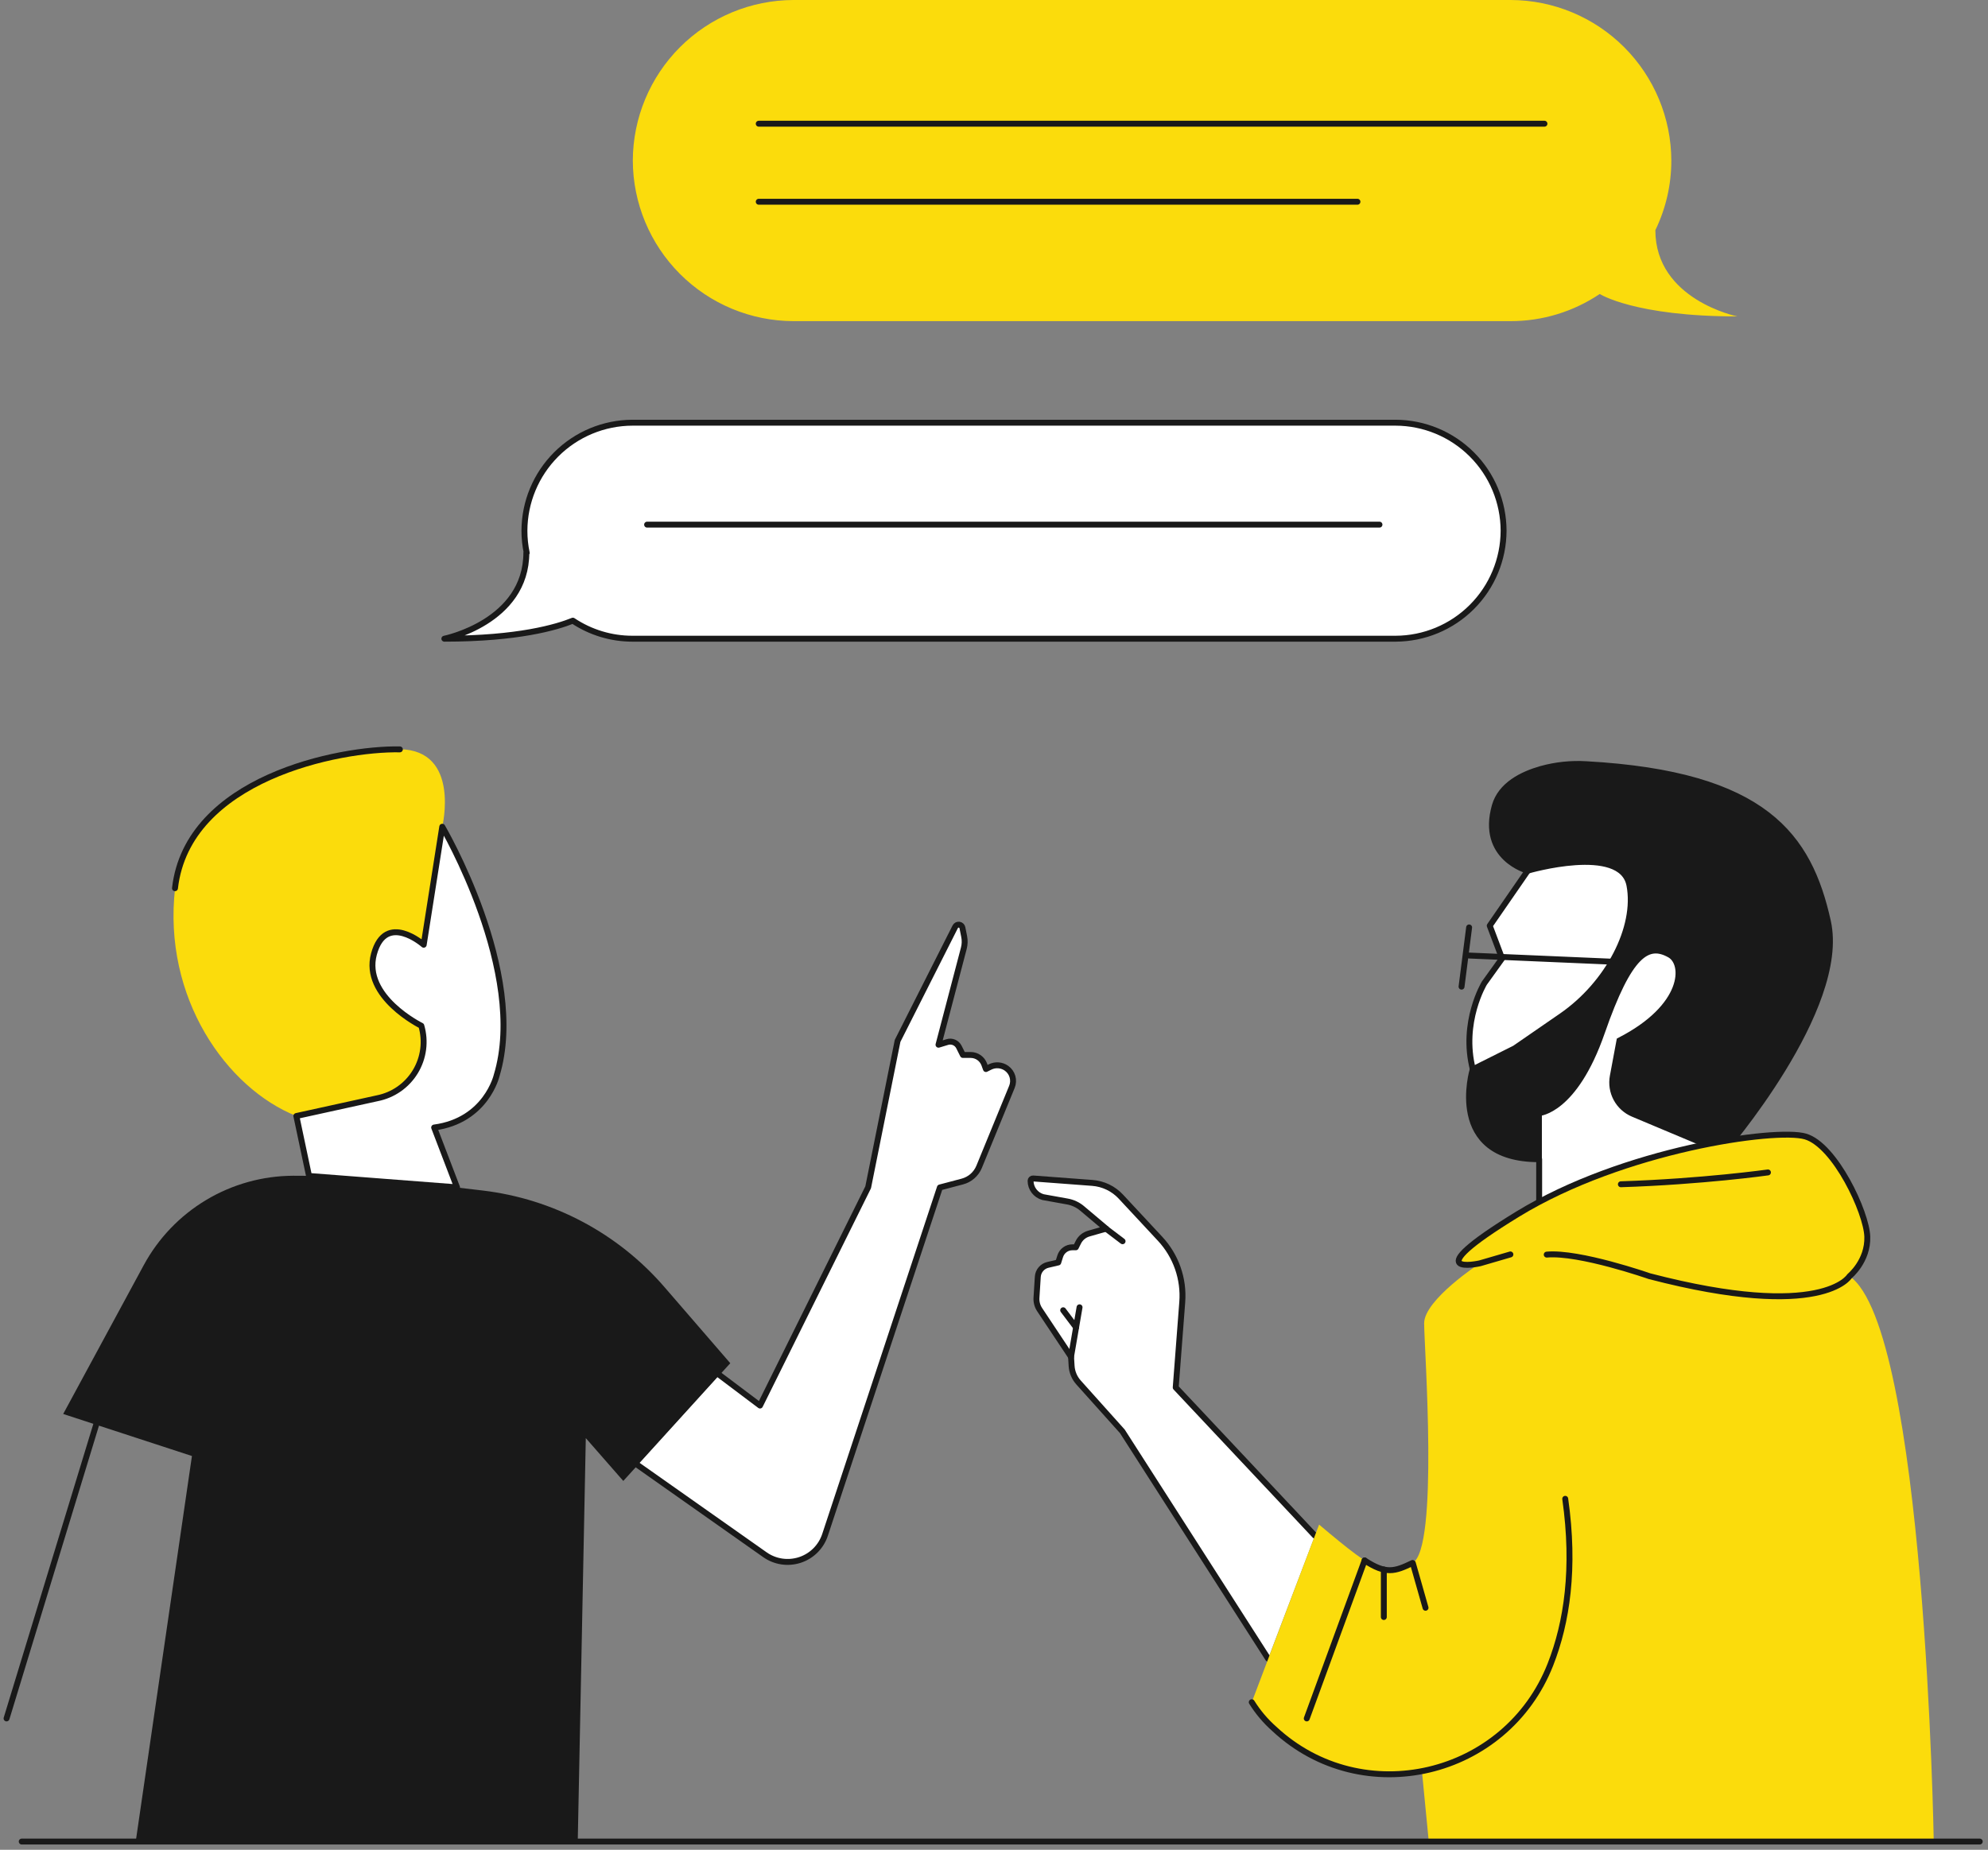 <svg width="303" height="282" viewBox="0 0 303 282" fill="none" xmlns="http://www.w3.org/2000/svg">
<rect x="0" y="0" width="303" height="282" fill="#808080" stroke="none"/>
<path d="M20.685 280.744L29.254 221.968L9.632 215.56L21.907 192.875C24.131 188.768 27.418 185.335 31.425 182.936C35.433 180.537 40.012 179.261 44.682 179.242C52.489 179.211 64.038 180.343 73.585 181.497C84.324 182.777 94.197 188.024 101.267 196.208L111.305 207.821L94.998 225.77L89.284 219.24L88.057 280.749L20.685 280.744Z" fill="#191919"/>
<path d="M45.169 170.137L57.49 167.431C58.685 167.198 59.819 166.718 60.819 166.022C61.818 165.325 62.661 164.428 63.294 163.387C63.927 162.346 64.336 161.185 64.494 159.977C64.653 158.769 64.557 157.542 64.214 156.373C64.214 156.373 55.221 151.962 56.998 145.437C58.775 138.911 64.579 144.025 64.579 144.025L67.407 126.035C67.407 126.035 70.216 114.396 60.962 114.22C51.708 114.044 28.609 118.63 26.688 135.384C24.767 152.138 34.566 165.916 45.169 170.137Z" fill="#FBDC0C"/>
<path d="M47.099 179.274L45.169 170.137L57.49 167.431C58.685 167.198 59.819 166.718 60.819 166.022C61.818 165.325 62.661 164.428 63.294 163.387C63.927 162.346 64.336 161.185 64.494 159.977C64.653 158.769 64.557 157.542 64.214 156.373C64.214 156.373 55.221 151.962 56.998 145.437C58.775 138.911 64.579 144.025 64.579 144.025L67.407 126.035C67.407 126.035 80.458 148.255 75.696 163.954C75.696 163.954 74.108 170.831 66.171 171.891L69.657 181.01L47.099 179.274Z" fill="white" stroke="#191919" stroke-width="0.902" stroke-linecap="round" stroke-linejoin="round"/>
<path d="M232.831 132.764L227.058 141.125L228.939 146.118L226.233 149.883C226.233 149.883 222.625 155.841 224.492 163.052L234.59 176.721V184.474L262.659 175.607L257.247 133.517C257.247 133.517 243.037 125.625 242.464 125.765C241.891 125.905 232.831 132.764 232.831 132.764Z" fill="white" stroke="#191919" stroke-width="0.902" stroke-linecap="round" stroke-linejoin="round"/>
<path d="M234.554 176.721V169.686C234.554 169.686 239.965 169.438 244.155 157.374C248.344 145.31 251.177 143.696 254.496 145.554C256.927 146.907 256.918 153.473 246.829 158.632L245.814 164.071C245.596 165.238 245.784 166.445 246.347 167.49C246.91 168.536 247.814 169.357 248.908 169.817L262.632 175.58C262.632 175.58 281.55 153.748 278.596 140.453C275.71 127.474 269.022 118.022 241.769 116.502C239.449 116.36 237.122 116.606 234.883 117.228C232.001 118.044 228.736 119.663 227.829 122.847C225.574 130.807 232.835 132.737 232.835 132.737C232.835 132.737 247.118 128.552 248.349 134.951C249.58 141.351 245.147 149.969 238.008 154.894L230.869 159.818L224.465 163.02C224.465 163.02 220.312 176.721 234.554 176.721Z" fill="#191919" stroke="#191919" stroke-width="0.902" stroke-miterlimit="10"/>
<path d="M223.897 145.671L245.702 146.609" stroke="#191919" stroke-width="0.902" stroke-linecap="round" stroke-linejoin="round"/>
<path d="M223.915 141.387L222.761 150.415" stroke="#191919" stroke-width="0.902" stroke-linecap="round" stroke-linejoin="round"/>
<path d="M200.414 234.108L179.196 211.523L180.192 198.508C180.327 196.753 180.097 194.988 179.515 193.326C178.934 191.665 178.014 190.141 176.815 188.853L170.835 182.426C169.696 181.204 168.139 180.457 166.474 180.334L157.454 179.657C157.406 179.653 157.357 179.66 157.311 179.676C157.265 179.692 157.223 179.717 157.188 179.75C157.152 179.783 157.124 179.823 157.104 179.868C157.085 179.912 157.075 179.96 157.075 180.009C157.074 180.576 157.261 181.129 157.606 181.579C157.951 182.03 158.435 182.355 158.983 182.503L162.667 183.166C163.499 183.311 164.277 183.673 164.922 184.216L168.589 187.306L165.941 188.063C165.6 188.161 165.283 188.328 165.009 188.555C164.736 188.782 164.513 189.063 164.354 189.38L163.971 190.151H163.448C163.035 190.15 162.633 190.281 162.299 190.524C161.966 190.768 161.719 191.111 161.594 191.504L161.292 192.46L159.713 192.83C159.298 192.927 158.925 193.155 158.648 193.479C158.371 193.804 158.206 194.209 158.176 194.634L157.973 197.854C157.934 198.492 158.105 199.126 158.46 199.658L163.245 206.851L163.33 208.245C163.389 209.175 163.759 210.058 164.381 210.752L171.065 218.211L193.28 252.865" fill="white"/>
<path d="M200.414 234.108L179.196 211.523L180.192 198.508C180.327 196.753 180.097 194.988 179.515 193.326C178.934 191.665 178.014 190.141 176.815 188.853L170.835 182.426C169.696 181.204 168.139 180.457 166.474 180.334L157.454 179.657C157.406 179.653 157.357 179.66 157.311 179.676C157.265 179.692 157.223 179.717 157.188 179.75C157.152 179.783 157.124 179.823 157.104 179.868C157.085 179.912 157.075 179.96 157.075 180.009C157.074 180.576 157.261 181.129 157.606 181.579C157.951 182.03 158.435 182.355 158.983 182.503L162.667 183.166C163.499 183.311 164.277 183.673 164.922 184.216L168.589 187.306L165.941 188.063C165.6 188.161 165.283 188.328 165.009 188.555C164.736 188.782 164.513 189.063 164.354 189.38L163.971 190.151H163.448C163.035 190.15 162.633 190.281 162.299 190.524C161.966 190.768 161.719 191.111 161.594 191.504L161.292 192.46L159.713 192.83C159.298 192.927 158.925 193.155 158.648 193.479C158.371 193.804 158.206 194.209 158.176 194.634L157.973 197.854C157.934 198.492 158.105 199.126 158.46 199.658L163.245 206.851L163.33 208.245C163.389 209.175 163.759 210.058 164.381 210.752L171.065 218.211L193.28 252.865" stroke="#191919" stroke-width="0.902" stroke-linecap="round" stroke-linejoin="round"/>
<path d="M225.548 192.596C225.548 192.596 217.06 198.143 217.06 201.733C217.06 205.322 219.347 236.327 215.256 238.285C211.166 240.242 210.296 240.242 201.05 232.422L190.786 259.503C190.786 259.503 199.269 273.127 216.718 269.975L217.746 280.55H294.728C294.728 280.55 293.429 202.508 281.898 194.553C281.898 194.553 284.721 192.253 284.604 188.532C284.486 184.812 279.688 174.584 275.174 173.258C270.659 171.932 247.411 175.251 231.343 185.078C215.274 194.905 225.548 192.596 225.548 192.596Z" fill="#FBDC0C"/>
<path d="M190.786 259.503C191.726 261.015 192.881 262.382 194.214 263.562C207.675 276.113 229.588 270.881 236.308 253.749C238.816 247.363 240.069 239.096 238.563 228.494" stroke="#191919" stroke-width="0.902" stroke-linecap="round" stroke-linejoin="round"/>
<path d="M215.265 238.289C212.559 239.588 211.251 240.025 207.986 237.888" stroke="#191919" stroke-width="0.902" stroke-linecap="round" stroke-linejoin="round"/>
<path d="M235.744 191.265C240.705 190.814 251.398 194.553 251.398 194.553C277.866 201.448 281.897 194.553 281.897 194.553C281.897 194.553 284.721 192.253 284.603 188.532C284.486 184.812 279.688 174.584 275.173 173.258C270.659 171.932 247.411 175.251 231.343 185.078C215.274 194.905 225.565 192.591 225.565 192.591L230.206 191.238" stroke="#191919" stroke-width="0.902" stroke-linecap="round" stroke-linejoin="round"/>
<path d="M207.987 237.888L199.17 261.975" stroke="#191919" stroke-width="0.902" stroke-linecap="round" stroke-linejoin="round"/>
<path d="M210.914 239.272V246.515" stroke="#191919" stroke-width="0.902" stroke-linecap="round" stroke-linejoin="round"/>
<path d="M215.342 238.316L217.272 245.103" stroke="#191919" stroke-width="0.902" stroke-linecap="round" stroke-linejoin="round"/>
<path d="M269.46 178.737C269.46 178.737 259.538 180.135 247.046 180.541" stroke="#191919" stroke-width="0.902" stroke-linecap="round" stroke-linejoin="round"/>
<path d="M163.236 206.869L164.539 199.297" stroke="#191919" stroke-width="0.902" stroke-linecap="round" stroke-linejoin="round"/>
<path d="M162.045 199.748L164.011 202.355" stroke="#191919" stroke-width="0.902" stroke-linecap="round" stroke-linejoin="round"/>
<path d="M168.566 187.306L171.096 189.227" stroke="#191919" stroke-width="0.902" stroke-linecap="round" stroke-linejoin="round"/>
<path d="M97.189 223.353L116.582 237.017C117.348 237.558 118.231 237.911 119.158 238.049C120.086 238.187 121.033 238.106 121.924 237.813C122.815 237.519 123.624 237.021 124.288 236.358C124.952 235.695 125.451 234.886 125.746 233.996L143.253 181.028L146.667 180.126C147.241 179.976 147.772 179.694 148.218 179.302C148.664 178.911 149.013 178.421 149.237 177.871L154.229 165.695C154.433 165.199 154.463 164.649 154.315 164.134C154.167 163.619 153.849 163.17 153.413 162.858C153.052 162.6 152.627 162.445 152.185 162.41C151.742 162.375 151.298 162.461 150.901 162.66L150.27 162.975L150.017 162.281C149.863 161.856 149.581 161.488 149.211 161.229C148.841 160.969 148.4 160.829 147.947 160.829H146.761L146.152 159.611C145.996 159.297 145.733 159.05 145.411 158.912C145.089 158.774 144.728 158.755 144.394 158.858L143.041 159.268L146.901 144.557C147.054 143.978 147.072 143.372 146.955 142.785L146.685 141.432C146.661 141.313 146.601 141.204 146.513 141.12C146.425 141.037 146.313 140.983 146.192 140.967C146.072 140.95 145.949 140.972 145.842 141.029C145.734 141.086 145.648 141.174 145.593 141.283L136.804 158.682L132.321 181.001L115.837 214.274L109.655 209.62" fill="white"/>
<path d="M97.189 223.353L116.582 237.017C117.348 237.558 118.231 237.911 119.158 238.049C120.086 238.187 121.033 238.106 121.924 237.813C122.815 237.519 123.624 237.021 124.288 236.358C124.952 235.695 125.451 234.886 125.746 233.996L143.253 181.028L146.667 180.126C147.241 179.976 147.772 179.694 148.218 179.302C148.664 178.911 149.013 178.421 149.237 177.871L154.229 165.695C154.433 165.199 154.463 164.649 154.315 164.134C154.167 163.619 153.849 163.17 153.413 162.858C153.052 162.6 152.627 162.445 152.185 162.41C151.742 162.375 151.298 162.461 150.901 162.66L150.27 162.975L150.017 162.281C149.863 161.856 149.581 161.488 149.211 161.229C148.841 160.969 148.4 160.829 147.947 160.829H146.761L146.152 159.611C145.996 159.297 145.733 159.05 145.411 158.912C145.089 158.774 144.728 158.755 144.394 158.858L143.041 159.268L146.901 144.557C147.054 143.978 147.072 143.372 146.955 142.785L146.685 141.432C146.661 141.313 146.601 141.204 146.513 141.12C146.425 141.037 146.313 140.983 146.192 140.967C146.072 140.95 145.949 140.972 145.842 141.029C145.734 141.086 145.648 141.174 145.593 141.283L136.804 158.682L132.321 181.001L115.837 214.274L109.655 209.62" stroke="#191919" stroke-width="0.902" stroke-linecap="round" stroke-linejoin="round"/>
<path d="M1 261.975L14.656 217.206" stroke="#191919" stroke-width="0.902" stroke-linecap="round" stroke-linejoin="round"/>
<path d="M60.944 114.242C51.69 114.066 28.591 118.653 26.67 135.407" stroke="#191919" stroke-width="0.902" stroke-linecap="round" stroke-linejoin="round"/>
<path d="M264.797 48.237C264.797 48.237 252.3 45.711 252.3 35.091C253.905 31.784 254.738 28.155 254.735 24.479C254.716 17.993 252.131 11.777 247.544 7.191C242.958 2.604 236.743 0.019 230.256 0H120.929C114.445 0.019 108.231 2.603 103.644 7.188C99.058 11.772 96.472 17.985 96.45 24.47C96.467 30.958 99.051 37.176 103.638 41.764C108.225 46.353 114.441 48.939 120.929 48.958H230.247C235.083 48.96 239.81 47.519 243.822 44.818C243.822 44.818 249.134 48.237 264.797 48.237Z" fill="#FBDC0C"/>
<path d="M115.644 18.86H235.397" stroke="#191919" stroke-width="0.902" stroke-linecap="round" stroke-linejoin="round"/>
<path d="M115.644 30.757H206.895" stroke="#191919" stroke-width="0.902" stroke-linecap="round" stroke-linejoin="round"/>
<path d="M212.704 64.441H96.396C92.033 64.454 87.853 66.193 84.768 69.278C81.683 72.363 79.944 76.543 79.931 80.906C79.93 82.044 80.048 83.179 80.282 84.293L80.224 84.225C80.224 94.846 67.727 97.371 67.727 97.371C78.97 97.371 84.864 95.612 87.313 94.62C90.002 96.416 93.163 97.373 96.396 97.371H212.704C217.067 97.358 221.247 95.619 224.332 92.534C227.417 89.449 229.156 85.269 229.169 80.906C229.156 76.543 227.417 72.363 224.332 69.278C221.247 66.193 217.067 64.454 212.704 64.441Z" fill="white" stroke="#191919" stroke-width="0.902" stroke-linecap="round" stroke-linejoin="round"/>
<path d="M210.251 79.981H98.628" stroke="#191919" stroke-width="0.902" stroke-linecap="round" stroke-linejoin="round"/>
<path d="M3.313 280.744H301.741" stroke="#191919" stroke-width="0.902" stroke-linecap="round" stroke-linejoin="round"/>
</svg>
